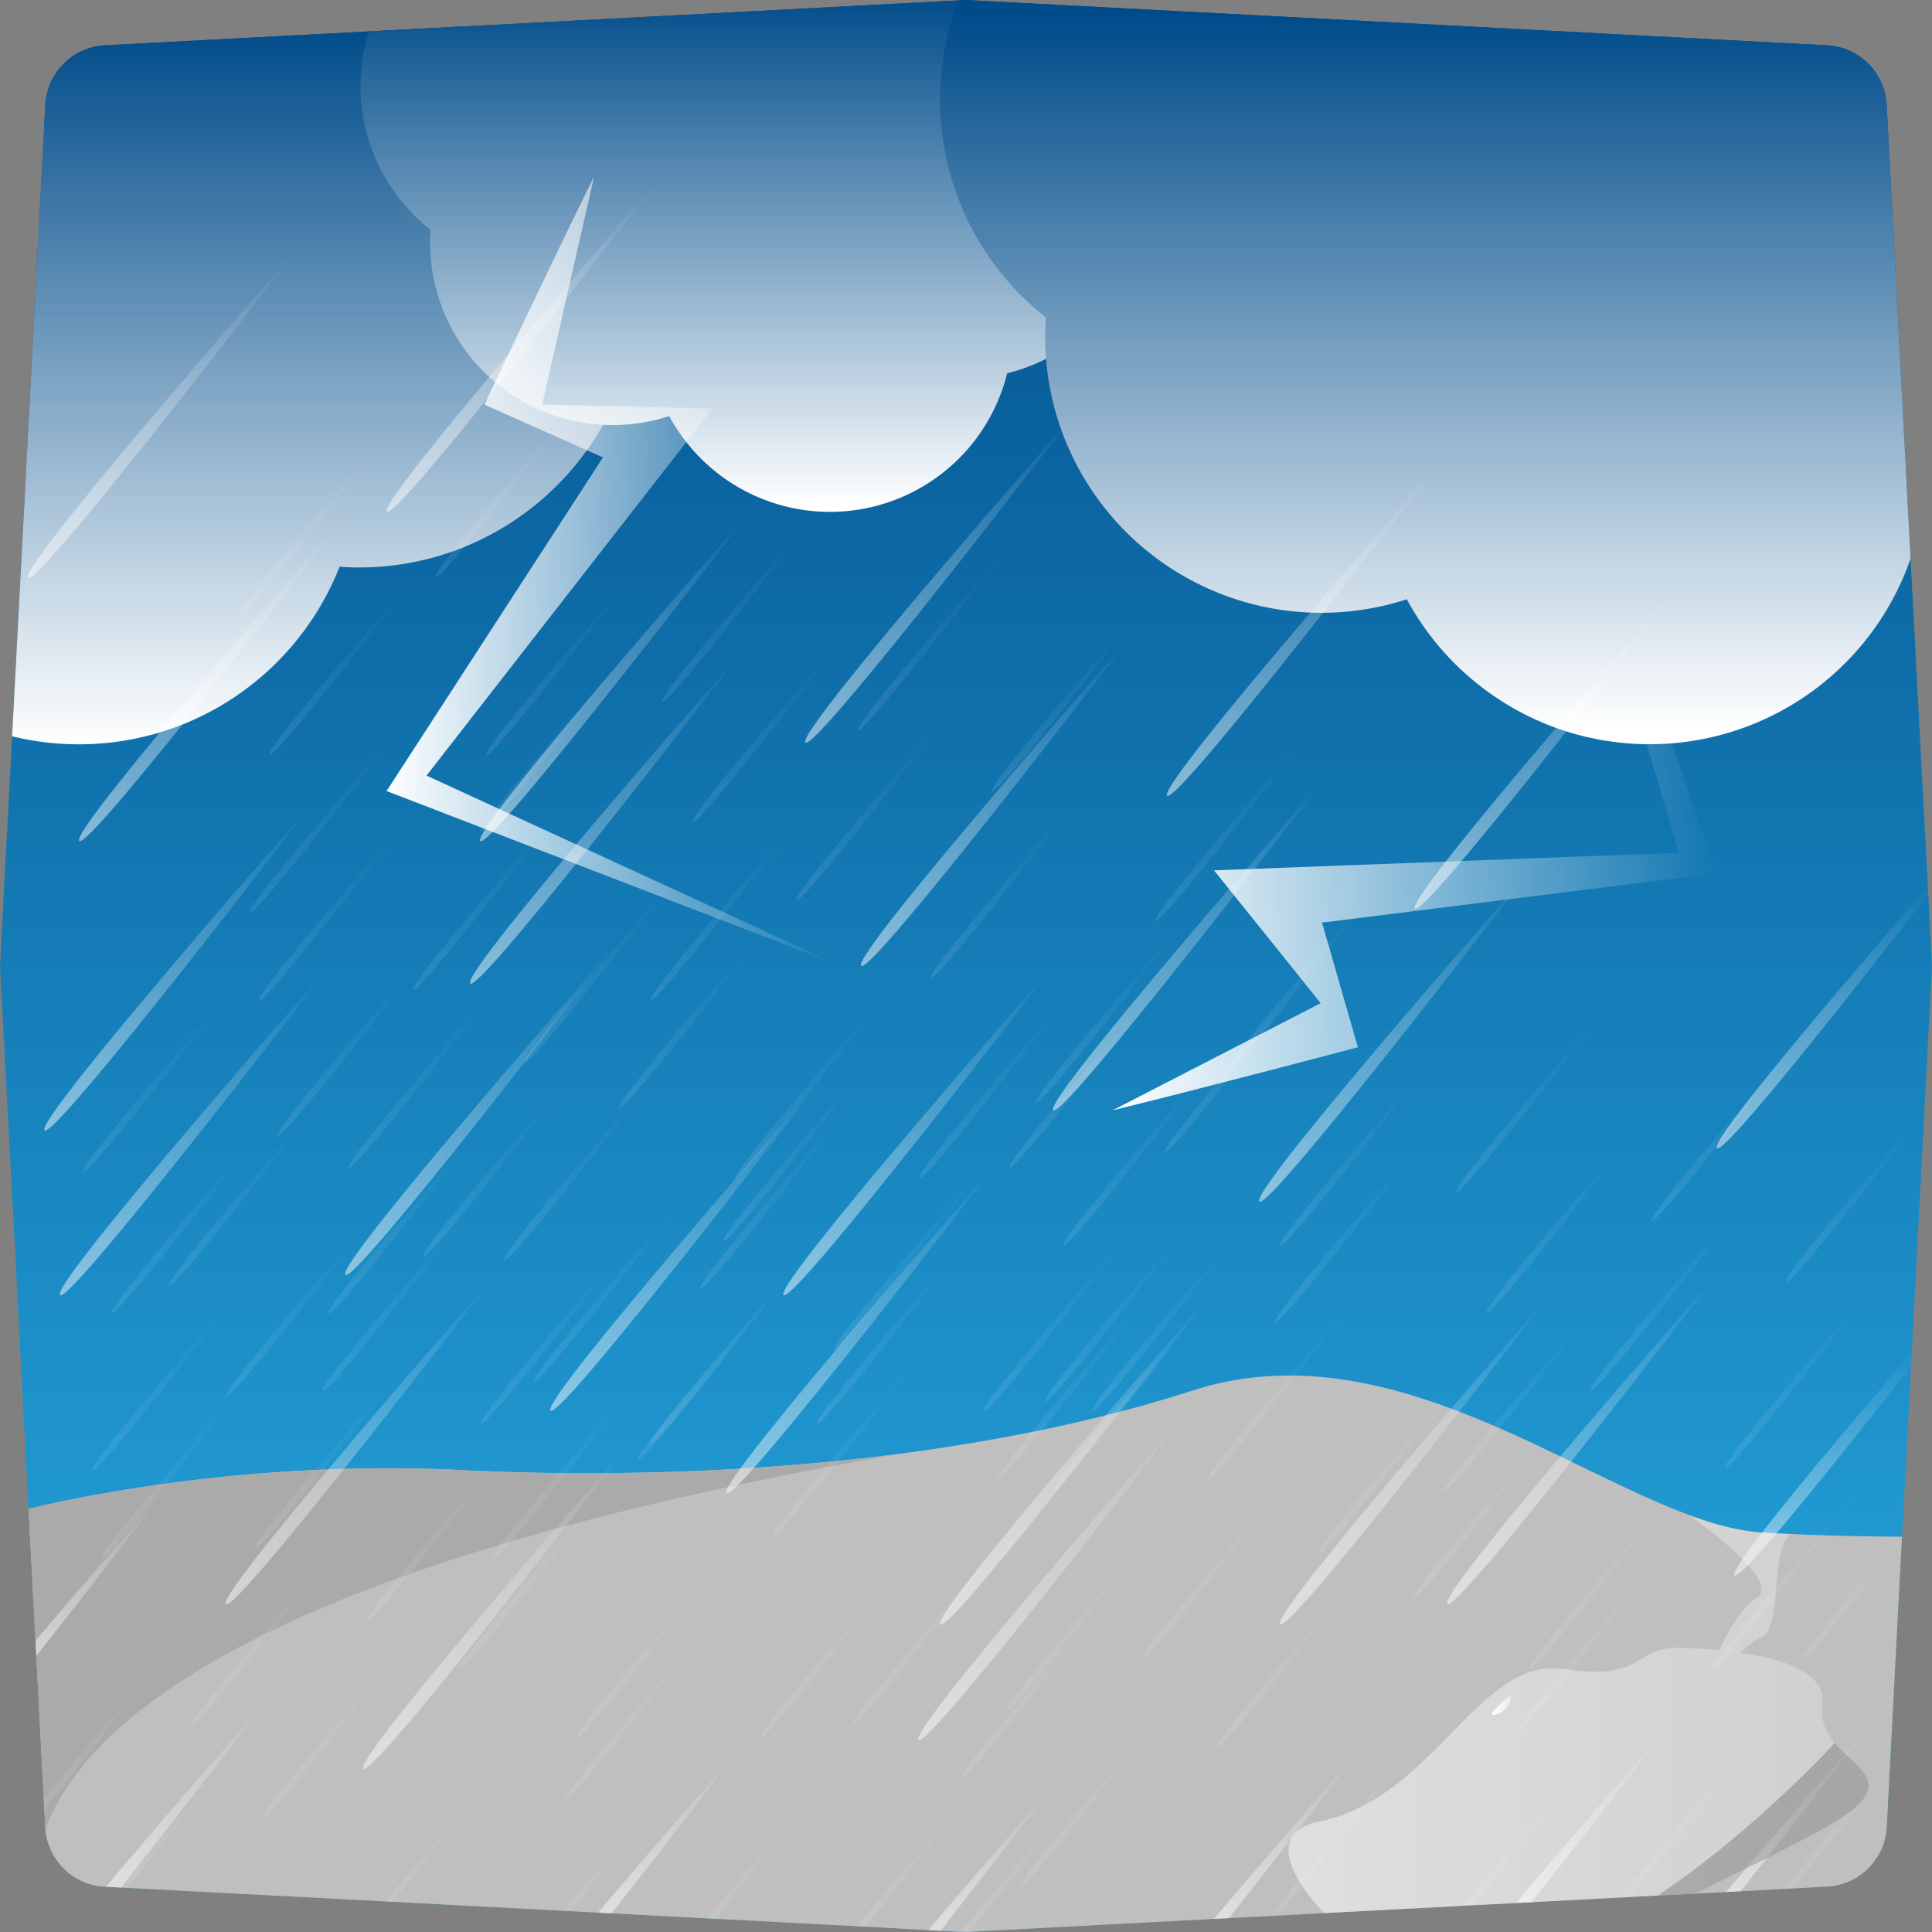 <svg xmlns="http://www.w3.org/2000/svg" xmlns:xlink="http://www.w3.org/1999/xlink" viewBox="0 0 1000 1000"><rect x="0" y="0" width="1000" height="1000" fill="#808080" stroke="none"/><defs><style>.cls-1{fill:none;}.cls-2{fill:url(#linear-gradient);}.cls-3{fill:url(#linear-gradient-2);}.cls-4{fill:url(#linear-gradient-3);}.cls-5{fill:url(#linear-gradient-4);}.cls-6{fill:url(#linear-gradient-5);}.cls-7{fill:#bfbfbf;}.cls-8{fill:#aaa;}.cls-9{fill:url(#linear-gradient-6);}.cls-10,.cls-138{opacity:0.2;}.cls-100,.cls-101,.cls-102,.cls-103,.cls-104,.cls-105,.cls-106,.cls-107,.cls-108,.cls-109,.cls-11,.cls-110,.cls-111,.cls-112,.cls-113,.cls-114,.cls-115,.cls-116,.cls-117,.cls-118,.cls-119,.cls-12,.cls-120,.cls-121,.cls-122,.cls-123,.cls-124,.cls-125,.cls-126,.cls-127,.cls-128,.cls-129,.cls-13,.cls-130,.cls-131,.cls-132,.cls-133,.cls-134,.cls-135,.cls-136,.cls-14,.cls-15,.cls-16,.cls-17,.cls-18,.cls-19,.cls-20,.cls-21,.cls-22,.cls-23,.cls-24,.cls-25,.cls-26,.cls-27,.cls-28,.cls-29,.cls-30,.cls-31,.cls-32,.cls-33,.cls-34,.cls-35,.cls-36,.cls-37,.cls-38,.cls-39,.cls-40,.cls-41,.cls-42,.cls-43,.cls-44,.cls-45,.cls-46,.cls-47,.cls-48,.cls-49,.cls-50,.cls-51,.cls-52,.cls-53,.cls-54,.cls-55,.cls-56,.cls-57,.cls-58,.cls-59,.cls-60,.cls-61,.cls-62,.cls-63,.cls-64,.cls-65,.cls-66,.cls-67,.cls-68,.cls-69,.cls-70,.cls-71,.cls-72,.cls-73,.cls-74,.cls-75,.cls-76,.cls-77,.cls-78,.cls-79,.cls-80,.cls-81,.cls-82,.cls-83,.cls-84,.cls-85,.cls-86,.cls-87,.cls-88,.cls-89,.cls-90,.cls-91,.cls-92,.cls-93,.cls-94,.cls-95,.cls-96,.cls-97,.cls-98,.cls-99{opacity:0.5;}.cls-11{fill:url(#linear-gradient-7);}.cls-12{fill:url(#linear-gradient-8);}.cls-13{fill:url(#linear-gradient-9);}.cls-14{fill:url(#linear-gradient-10);}.cls-15{fill:url(#linear-gradient-11);}.cls-16{fill:url(#linear-gradient-12);}.cls-17{fill:url(#linear-gradient-13);}.cls-18{fill:url(#linear-gradient-14);}.cls-19{fill:url(#linear-gradient-15);}.cls-20{fill:url(#linear-gradient-16);}.cls-21{fill:url(#linear-gradient-17);}.cls-22{fill:url(#linear-gradient-18);}.cls-23{fill:url(#linear-gradient-19);}.cls-24{fill:url(#linear-gradient-20);}.cls-25{fill:url(#linear-gradient-21);}.cls-26{fill:url(#linear-gradient-22);}.cls-27{fill:url(#linear-gradient-23);}.cls-28{fill:url(#linear-gradient-24);}.cls-29{fill:url(#linear-gradient-25);}.cls-30{fill:url(#linear-gradient-26);}.cls-31{fill:url(#linear-gradient-27);}.cls-32{fill:url(#linear-gradient-28);}.cls-33{fill:url(#linear-gradient-29);}.cls-34{fill:url(#linear-gradient-30);}.cls-35{fill:url(#linear-gradient-31);}.cls-36{fill:url(#linear-gradient-32);}.cls-37{fill:url(#linear-gradient-33);}.cls-38{fill:url(#linear-gradient-34);}.cls-39{fill:url(#linear-gradient-35);}.cls-40{fill:url(#linear-gradient-36);}.cls-41{fill:url(#linear-gradient-37);}.cls-42{fill:url(#linear-gradient-38);}.cls-43{fill:url(#linear-gradient-39);}.cls-44{fill:url(#linear-gradient-40);}.cls-45{fill:url(#linear-gradient-41);}.cls-46{fill:url(#linear-gradient-42);}.cls-47{fill:url(#linear-gradient-43);}.cls-48{fill:url(#linear-gradient-44);}.cls-49{fill:url(#linear-gradient-45);}.cls-50{fill:url(#linear-gradient-46);}.cls-51{fill:url(#linear-gradient-47);}.cls-52{fill:url(#linear-gradient-48);}.cls-53{fill:url(#linear-gradient-49);}.cls-54{fill:url(#linear-gradient-50);}.cls-55{fill:url(#linear-gradient-51);}.cls-56{fill:url(#linear-gradient-52);}.cls-57{fill:url(#linear-gradient-53);}.cls-58{fill:url(#linear-gradient-54);}.cls-59{fill:url(#linear-gradient-55);}.cls-60{fill:url(#linear-gradient-56);}.cls-61{fill:url(#linear-gradient-57);}.cls-62{fill:url(#linear-gradient-58);}.cls-63{fill:url(#linear-gradient-59);}.cls-64{fill:url(#linear-gradient-60);}.cls-65{fill:url(#linear-gradient-61);}.cls-66{fill:url(#linear-gradient-62);}.cls-67{fill:url(#linear-gradient-63);}.cls-68{fill:url(#linear-gradient-64);}.cls-69{fill:url(#linear-gradient-65);}.cls-70{fill:url(#linear-gradient-66);}.cls-71{fill:url(#linear-gradient-67);}.cls-72{fill:url(#linear-gradient-68);}.cls-73{fill:url(#linear-gradient-69);}.cls-74{fill:url(#linear-gradient-70);}.cls-75{fill:url(#linear-gradient-71);}.cls-76{fill:url(#linear-gradient-72);}.cls-77{fill:url(#linear-gradient-73);}.cls-78{fill:url(#linear-gradient-74);}.cls-79{fill:url(#linear-gradient-75);}.cls-80{fill:url(#linear-gradient-76);}.cls-81{fill:url(#linear-gradient-77);}.cls-82{fill:url(#linear-gradient-78);}.cls-83{fill:url(#linear-gradient-79);}.cls-84{fill:url(#linear-gradient-80);}.cls-85{fill:url(#linear-gradient-81);}.cls-86{fill:url(#linear-gradient-82);}.cls-87{fill:url(#linear-gradient-83);}.cls-88{fill:url(#linear-gradient-84);}.cls-89{fill:url(#linear-gradient-85);}.cls-90{fill:url(#linear-gradient-86);}.cls-91{fill:url(#linear-gradient-87);}.cls-92{fill:url(#linear-gradient-88);}.cls-93{fill:url(#linear-gradient-89);}.cls-94{fill:url(#linear-gradient-90);}.cls-95{fill:url(#linear-gradient-91);}.cls-96{fill:url(#linear-gradient-92);}.cls-97{fill:url(#linear-gradient-93);}.cls-98{fill:url(#linear-gradient-94);}.cls-99{fill:url(#linear-gradient-95);}.cls-100{fill:url(#linear-gradient-96);}.cls-101{fill:url(#linear-gradient-97);}.cls-102{fill:url(#linear-gradient-98);}.cls-103{fill:url(#linear-gradient-99);}.cls-104{fill:url(#linear-gradient-100);}.cls-105{fill:url(#linear-gradient-101);}.cls-106{fill:url(#linear-gradient-102);}.cls-107{fill:url(#linear-gradient-103);}.cls-108{fill:url(#linear-gradient-104);}.cls-109{fill:url(#linear-gradient-105);}.cls-110{fill:url(#linear-gradient-106);}.cls-111{fill:url(#linear-gradient-107);}.cls-112{fill:url(#linear-gradient-108);}.cls-113{fill:url(#linear-gradient-109);}.cls-114{fill:url(#linear-gradient-110);}.cls-115{fill:url(#linear-gradient-111);}.cls-116{fill:url(#linear-gradient-112);}.cls-117{fill:url(#linear-gradient-113);}.cls-118{fill:url(#linear-gradient-114);}.cls-119{fill:url(#linear-gradient-115);}.cls-120{fill:url(#linear-gradient-116);}.cls-121{fill:url(#linear-gradient-117);}.cls-122{fill:url(#linear-gradient-118);}.cls-123{fill:url(#linear-gradient-119);}.cls-124{fill:url(#linear-gradient-120);}.cls-125{fill:url(#linear-gradient-121);}.cls-126{fill:url(#linear-gradient-122);}.cls-127{fill:url(#linear-gradient-123);}.cls-128{fill:url(#linear-gradient-124);}.cls-129{fill:url(#linear-gradient-125);}.cls-130{fill:url(#linear-gradient-126);}.cls-131{fill:url(#linear-gradient-127);}.cls-132{fill:url(#linear-gradient-128);}.cls-133{fill:url(#linear-gradient-129);}.cls-134{fill:url(#linear-gradient-130);}.cls-135{fill:url(#linear-gradient-131);}.cls-136{fill:url(#linear-gradient-132);}.cls-137{fill:url(#linear-gradient-133);}</style><linearGradient id="linear-gradient" x1="500" y1="988.86" x2="500" y2="-9.52" gradientUnits="userSpaceOnUse"><stop offset="0" stop-color="#29abe2"/><stop offset="1" stop-color="#004c8a"/></linearGradient><linearGradient id="linear-gradient-2" x1="575.9" y1="394.33" x2="888.51" y2="394.33" gradientUnits="userSpaceOnUse"><stop offset="0" stop-color="#fff"/><stop offset="1" stop-color="#fff" stop-opacity="0"/></linearGradient><linearGradient id="linear-gradient-3" x1="168.55" y1="385.2" x2="168.55" y2="15.2" gradientUnits="userSpaceOnUse"><stop offset="0" stop-color="#fff"/><stop offset="1" stop-color="#004c8a"/></linearGradient><linearGradient id="linear-gradient-4" x1="389.83" y1="262.05" x2="389.83" y2="-2.49" xlink:href="#linear-gradient-3"/><linearGradient id="linear-gradient-5" x1="737.74" y1="377.03" x2="737.74" y2="9.74" xlink:href="#linear-gradient-3"/><linearGradient id="linear-gradient-6" x1="200.1" y1="295.64" x2="435.09" y2="295.64" xlink:href="#linear-gradient-2"/><linearGradient id="linear-gradient-7" x1="244.34" y1="591.72" x2="244.34" y2="476.65" gradientTransform="matrix(0.4, 0.18, -0.42, 0.91, 435.55, -27.05)" xlink:href="#linear-gradient-2"/><linearGradient id="linear-gradient-8" x1="437.83" y1="363.16" x2="437.83" y2="248.09" gradientTransform="matrix(0.4, 0.18, -0.42, 0.91, 435.55, -27.05)" xlink:href="#linear-gradient-2"/><linearGradient id="linear-gradient-9" x1="213.83" y1="391.91" x2="213.83" y2="276.84" gradientTransform="matrix(0.4, 0.18, -0.42, 0.91, 435.55, -27.05)" xlink:href="#linear-gradient-2"/><linearGradient id="linear-gradient-10" x1="305.8" y1="442.19" x2="305.8" y2="327.12" gradientTransform="matrix(0.4, 0.18, -0.42, 0.91, 435.55, -27.05)" xlink:href="#linear-gradient-2"/><linearGradient id="linear-gradient-11" x1="51.44" y1="455.06" x2="51.44" y2="339.99" gradientTransform="matrix(0.4, 0.18, -0.42, 0.91, 435.55, -27.05)" xlink:href="#linear-gradient-2"/><linearGradient id="linear-gradient-12" x1="-181.25" y1="502.01" x2="-181.25" y2="386.94" gradientTransform="matrix(0.4, 0.18, -0.42, 0.91, 435.55, -27.05)" xlink:href="#linear-gradient-2"/><linearGradient id="linear-gradient-13" x1="-124.06" y1="579.66" x2="-124.06" y2="464.59" gradientTransform="matrix(0.4, 0.18, -0.42, 0.91, 435.55, -27.05)" xlink:href="#linear-gradient-2"/><linearGradient id="linear-gradient-14" x1="89.03" y1="581.16" x2="89.03" y2="466.09" gradientTransform="matrix(0.4, 0.18, -0.42, 0.91, 435.55, -27.05)" xlink:href="#linear-gradient-2"/><linearGradient id="linear-gradient-15" x1="107.66" y1="678.9" x2="107.66" y2="563.83" gradientTransform="matrix(0.4, 0.18, -0.42, 0.91, 435.55, -27.05)" xlink:href="#linear-gradient-2"/><linearGradient id="linear-gradient-16" x1="348.69" y1="535.03" x2="348.69" y2="419.96" gradientTransform="matrix(0.4, 0.18, -0.42, 0.91, 435.55, -27.05)" xlink:href="#linear-gradient-2"/><linearGradient id="linear-gradient-17" x1="611.82" y1="362.84" x2="611.82" y2="247.77" gradientTransform="matrix(0.4, 0.18, -0.42, 0.91, 435.55, -27.05)" xlink:href="#linear-gradient-2"/><linearGradient id="linear-gradient-18" x1="638.24" y1="463.72" x2="638.24" y2="348.65" gradientTransform="matrix(0.4, 0.18, -0.42, 0.91, 435.55, -27.05)" xlink:href="#linear-gradient-2"/><linearGradient id="linear-gradient-19" x1="455.79" y1="456.42" x2="455.79" y2="341.35" gradientTransform="matrix(0.4, 0.18, -0.42, 0.91, 435.55, -27.05)" xlink:href="#linear-gradient-2"/><linearGradient id="linear-gradient-20" x1="724.72" y1="560.67" x2="724.72" y2="445.59" gradientTransform="matrix(0.4, 0.18, -0.42, 0.91, 435.55, -27.05)" xlink:href="#linear-gradient-2"/><linearGradient id="linear-gradient-21" x1="368.45" y1="592.15" x2="368.45" y2="477.08" gradientTransform="matrix(0.4, 0.18, -0.42, 0.91, 435.55, -27.05)" xlink:href="#linear-gradient-2"/><linearGradient id="linear-gradient-22" x1="83.67" y1="492.47" x2="83.67" y2="377.4" gradientTransform="matrix(0.4, 0.18, -0.42, 0.91, 435.55, -27.05)" xlink:href="#linear-gradient-2"/><linearGradient id="linear-gradient-23" x1="-90.67" y1="382.24" x2="-90.67" y2="267.16" gradientTransform="matrix(0.4, 0.18, -0.42, 0.91, 435.55, -27.05)" xlink:href="#linear-gradient-2"/><linearGradient id="linear-gradient-24" x1="-281.27" y1="441.05" x2="-281.27" y2="325.97" gradientTransform="matrix(0.4, 0.18, -0.42, 0.91, 435.55, -27.05)" xlink:href="#linear-gradient-2"/><linearGradient id="linear-gradient-25" x1="-71.12" y1="619.73" x2="-71.12" y2="504.66" gradientTransform="matrix(0.4, 0.18, -0.42, 0.91, 435.55, -27.05)" xlink:href="#linear-gradient-2"/><linearGradient id="linear-gradient-26" x1="-27.06" y1="773.44" x2="-27.06" y2="658.37" gradientTransform="matrix(0.4, 0.18, -0.42, 0.91, 435.55, -27.05)" xlink:href="#linear-gradient-2"/><linearGradient id="linear-gradient-27" x1="375.89" y1="770.77" x2="375.89" y2="655.7" gradientTransform="matrix(0.4, 0.18, -0.42, 0.91, 435.55, -27.05)" xlink:href="#linear-gradient-2"/><linearGradient id="linear-gradient-28" x1="89.29" y1="812.51" x2="89.29" y2="697.44" gradientTransform="matrix(0.4, 0.18, -0.42, 0.91, 435.55, -27.05)" xlink:href="#linear-gradient-2"/><linearGradient id="linear-gradient-29" x1="231.35" y1="704.69" x2="231.35" y2="589.62" gradientTransform="matrix(0.4, 0.18, -0.42, 0.91, 435.55, -27.05)" xlink:href="#linear-gradient-2"/><linearGradient id="linear-gradient-30" x1="545.76" y1="632.41" x2="545.76" y2="517.34" gradientTransform="matrix(0.4, 0.18, -0.42, 0.91, 435.55, -27.05)" xlink:href="#linear-gradient-2"/><linearGradient id="linear-gradient-31" x1="567.63" y1="743.53" x2="567.63" y2="628.46" gradientTransform="matrix(0.4, 0.18, -0.42, 0.91, 435.55, -27.05)" xlink:href="#linear-gradient-2"/><linearGradient id="linear-gradient-32" x1="908.85" y1="656.3" x2="908.85" y2="541.23" gradientTransform="matrix(0.4, 0.18, -0.42, 0.91, 435.55, -27.05)" xlink:href="#linear-gradient-2"/><linearGradient id="linear-gradient-33" x1="816.27" y1="535.94" x2="816.27" y2="420.86" gradientTransform="matrix(0.4, 0.18, -0.42, 0.91, 435.55, -27.05)" xlink:href="#linear-gradient-2"/><linearGradient id="linear-gradient-34" x1="1025.2" y1="632.83" x2="1025.2" y2="517.75" gradientTransform="matrix(0.4, 0.18, -0.42, 0.91, 435.55, -27.05)" xlink:href="#linear-gradient-2"/><linearGradient id="linear-gradient-35" x1="975.3" y1="495" x2="975.3" y2="379.93" gradientTransform="matrix(0.4, 0.18, -0.42, 0.91, 435.55, -27.05)" xlink:href="#linear-gradient-2"/><linearGradient id="linear-gradient-36" x1="851.01" y1="388.41" x2="851.01" y2="273.34" gradientTransform="matrix(0.4, 0.18, -0.42, 0.91, 435.55, -27.05)" xlink:href="#linear-gradient-2"/><linearGradient id="linear-gradient-37" x1="527.61" y1="600.43" x2="527.61" y2="485.36" gradientTransform="matrix(0.4, 0.18, -0.42, 0.91, 435.55, -27.05)" xlink:href="#linear-gradient-2"/><linearGradient id="linear-gradient-38" x1="736.29" y1="698.06" x2="736.29" y2="582.99" gradientTransform="matrix(0.4, 0.18, -0.42, 0.91, 435.55, -27.05)" xlink:href="#linear-gradient-2"/><linearGradient id="linear-gradient-39" x1="1338.2" y1="650.45" x2="1338.2" y2="535.37" gradientTransform="matrix(0.4, 0.18, -0.42, 0.91, 435.55, -27.05)" xlink:href="#linear-gradient-2"/><linearGradient id="linear-gradient-40" x1="1531.69" y1="421.89" x2="1531.69" y2="306.81" gradientTransform="matrix(0.4, 0.18, -0.42, 0.91, 435.55, -27.05)" xlink:href="#linear-gradient-2"/><linearGradient id="linear-gradient-41" x1="1307.69" y1="450.63" x2="1307.69" y2="335.56" gradientTransform="matrix(0.4, 0.18, -0.42, 0.91, 435.55, -27.05)" xlink:href="#linear-gradient-2"/><linearGradient id="linear-gradient-42" x1="1399.66" y1="500.91" x2="1399.66" y2="385.84" gradientTransform="matrix(0.4, 0.18, -0.42, 0.91, 435.55, -27.05)" xlink:href="#linear-gradient-2"/><linearGradient id="linear-gradient-43" x1="1145.3" y1="513.79" x2="1145.3" y2="398.71" gradientTransform="matrix(0.4, 0.18, -0.42, 0.91, 435.55, -27.05)" xlink:href="#linear-gradient-2"/><linearGradient id="linear-gradient-44" x1="912.61" y1="560.73" x2="912.61" y2="445.66" gradientTransform="matrix(0.4, 0.18, -0.42, 0.91, 435.55, -27.05)" xlink:href="#linear-gradient-2"/><linearGradient id="linear-gradient-45" x1="969.8" y1="638.39" x2="969.8" y2="523.31" gradientTransform="matrix(0.4, 0.18, -0.42, 0.91, 435.55, -27.05)" xlink:href="#linear-gradient-2"/><linearGradient id="linear-gradient-46" x1="1182.89" y1="639.88" x2="1182.89" y2="524.81" gradientTransform="matrix(0.4, 0.18, -0.42, 0.91, 435.55, -27.05)" xlink:href="#linear-gradient-2"/><linearGradient id="linear-gradient-47" x1="1201.52" y1="737.62" x2="1201.52" y2="622.55" gradientTransform="matrix(0.4, 0.18, -0.42, 0.91, 435.55, -27.05)" xlink:href="#linear-gradient-2"/><linearGradient id="linear-gradient-48" x1="1442.55" y1="593.76" x2="1442.55" y2="478.69" gradientTransform="matrix(0.4, 0.18, -0.42, 0.91, 435.55, -27.05)" xlink:href="#linear-gradient-2"/><linearGradient id="linear-gradient-49" x1="960.19" y1="662.53" x2="960.19" y2="574.88" xlink:href="#linear-gradient-2"/><linearGradient id="linear-gradient-50" x1="1732.1" y1="522.44" x2="1732.1" y2="407.37" gradientTransform="matrix(0.4, 0.18, -0.42, 0.91, 435.55, -27.05)" xlink:href="#linear-gradient-2"/><linearGradient id="linear-gradient-51" x1="1549.65" y1="515.14" x2="1549.65" y2="400.07" gradientTransform="matrix(0.4, 0.18, -0.42, 0.91, 435.55, -27.05)" xlink:href="#linear-gradient-2"/><linearGradient id="linear-gradient-52" x1="1818.58" y1="619.39" x2="1818.58" y2="504.32" gradientTransform="matrix(0.4, 0.18, -0.42, 0.91, 435.55, -27.05)" xlink:href="#linear-gradient-2"/><linearGradient id="linear-gradient-53" x1="1462.31" y1="650.88" x2="1462.31" y2="535.8" gradientTransform="matrix(0.4, 0.18, -0.42, 0.91, 435.55, -27.05)" xlink:href="#linear-gradient-2"/><linearGradient id="linear-gradient-54" x1="1177.53" y1="551.2" x2="1177.53" y2="436.13" gradientTransform="matrix(0.4, 0.18, -0.42, 0.91, 435.55, -27.05)" xlink:href="#linear-gradient-2"/><linearGradient id="linear-gradient-55" x1="1003.19" y1="440.96" x2="1003.19" y2="325.89" gradientTransform="matrix(0.4, 0.18, -0.42, 0.91, 435.55, -27.05)" xlink:href="#linear-gradient-2"/><linearGradient id="linear-gradient-56" x1="812.59" y1="499.77" x2="812.59" y2="384.7" gradientTransform="matrix(0.4, 0.18, -0.42, 0.91, 435.55, -27.05)" xlink:href="#linear-gradient-2"/><linearGradient id="linear-gradient-57" x1="1022.74" y1="678.45" x2="1022.74" y2="563.38" gradientTransform="matrix(0.4, 0.18, -0.42, 0.91, 435.55, -27.05)" xlink:href="#linear-gradient-2"/><linearGradient id="linear-gradient-58" x1="1066.8" y1="832.17" x2="1066.8" y2="717.09" gradientTransform="matrix(0.4, 0.18, -0.42, 0.91, 435.55, -27.05)" xlink:href="#linear-gradient-2"/><linearGradient id="linear-gradient-59" x1="1469.75" y1="829.49" x2="1469.75" y2="714.42" gradientTransform="matrix(0.4, 0.18, -0.42, 0.91, 435.55, -27.05)" xlink:href="#linear-gradient-2"/><linearGradient id="linear-gradient-60" x1="1183.15" y1="871.23" x2="1183.15" y2="756.16" gradientTransform="matrix(0.4, 0.18, -0.42, 0.91, 435.55, -27.05)" xlink:href="#linear-gradient-2"/><linearGradient id="linear-gradient-61" x1="1325.21" y1="763.42" x2="1325.21" y2="648.34" gradientTransform="matrix(0.4, 0.18, -0.42, 0.91, 435.55, -27.05)" xlink:href="#linear-gradient-2"/><linearGradient id="linear-gradient-62" x1="1639.62" y1="691.13" x2="1639.62" y2="576.06" gradientTransform="matrix(0.4, 0.18, -0.42, 0.91, 435.55, -27.05)" xlink:href="#linear-gradient-2"/><linearGradient id="linear-gradient-63" x1="790.29" y1="985.59" x2="790.29" y2="908.35" xlink:href="#linear-gradient-2"/><linearGradient id="linear-gradient-64" x1="951.05" y1="976.96" x2="951.05" y2="911.37" xlink:href="#linear-gradient-2"/><linearGradient id="linear-gradient-65" x1="958.96" y1="857.49" x2="958.96" y2="793.49" xlink:href="#linear-gradient-2"/><linearGradient id="linear-gradient-66" x1="1621.47" y1="659.16" x2="1621.47" y2="544.09" gradientTransform="matrix(0.4, 0.18, -0.42, 0.91, 435.55, -27.05)" xlink:href="#linear-gradient-2"/><linearGradient id="linear-gradient-67" x1="874.05" y1="981.24" x2="874.05" y2="898.03" xlink:href="#linear-gradient-2"/><linearGradient id="linear-gradient-68" x1="350.65" y1="888.55" x2="350.65" y2="773.48" gradientTransform="matrix(0.4, 0.18, -0.42, 0.91, 435.55, -27.05)" xlink:href="#linear-gradient-2"/><linearGradient id="linear-gradient-69" x1="544.14" y1="660" x2="544.14" y2="544.92" gradientTransform="matrix(0.4, 0.18, -0.42, 0.91, 435.55, -27.05)" xlink:href="#linear-gradient-2"/><linearGradient id="linear-gradient-70" x1="320.14" y1="688.74" x2="320.14" y2="573.67" gradientTransform="matrix(0.4, 0.18, -0.42, 0.91, 435.55, -27.05)" xlink:href="#linear-gradient-2"/><linearGradient id="linear-gradient-71" x1="412.11" y1="739.02" x2="412.11" y2="623.95" gradientTransform="matrix(0.4, 0.18, -0.42, 0.91, 435.55, -27.05)" xlink:href="#linear-gradient-2"/><linearGradient id="linear-gradient-72" x1="157.75" y1="751.9" x2="157.75" y2="636.82" gradientTransform="matrix(0.4, 0.18, -0.42, 0.91, 435.55, -27.05)" xlink:href="#linear-gradient-2"/><linearGradient id="linear-gradient-73" x1="-74.94" y1="798.84" x2="-74.94" y2="683.77" gradientTransform="matrix(0.4, 0.18, -0.42, 0.91, 435.55, -27.05)" xlink:href="#linear-gradient-2"/><linearGradient id="linear-gradient-74" x1="-17.75" y1="876.5" x2="-17.75" y2="761.42" gradientTransform="matrix(0.4, 0.18, -0.42, 0.91, 435.55, -27.05)" xlink:href="#linear-gradient-2"/><linearGradient id="linear-gradient-75" x1="195.34" y1="877.99" x2="195.34" y2="762.92" gradientTransform="matrix(0.4, 0.18, -0.42, 0.91, 435.55, -27.05)" xlink:href="#linear-gradient-2"/><linearGradient id="linear-gradient-76" x1="213.97" y1="975.73" x2="213.97" y2="860.66" gradientTransform="matrix(0.4, 0.18, -0.42, 0.91, 435.55, -27.05)" xlink:href="#linear-gradient-2"/><linearGradient id="linear-gradient-77" x1="455" y1="831.87" x2="455" y2="716.79" gradientTransform="matrix(0.4, 0.18, -0.42, 0.91, 435.55, -27.05)" xlink:href="#linear-gradient-2"/><linearGradient id="linear-gradient-78" x1="718.13" y1="659.68" x2="718.13" y2="544.6" gradientTransform="matrix(0.4, 0.18, -0.42, 0.91, 435.55, -27.05)" xlink:href="#linear-gradient-2"/><linearGradient id="linear-gradient-79" x1="744.55" y1="760.55" x2="744.55" y2="645.48" gradientTransform="matrix(0.4, 0.18, -0.42, 0.91, 435.55, -27.05)" xlink:href="#linear-gradient-2"/><linearGradient id="linear-gradient-80" x1="562.1" y1="753.25" x2="562.1" y2="638.18" gradientTransform="matrix(0.4, 0.18, -0.42, 0.91, 435.55, -27.05)" xlink:href="#linear-gradient-2"/><linearGradient id="linear-gradient-81" x1="831.03" y1="857.5" x2="831.03" y2="742.43" gradientTransform="matrix(0.4, 0.18, -0.42, 0.91, 435.55, -27.05)" xlink:href="#linear-gradient-2"/><linearGradient id="linear-gradient-82" x1="474.76" y1="888.99" x2="474.76" y2="773.91" gradientTransform="matrix(0.4, 0.18, -0.42, 0.91, 435.55, -27.05)" xlink:href="#linear-gradient-2"/><linearGradient id="linear-gradient-83" x1="189.98" y1="789.31" x2="189.98" y2="674.23" gradientTransform="matrix(0.4, 0.18, -0.42, 0.91, 435.55, -27.05)" xlink:href="#linear-gradient-2"/><linearGradient id="linear-gradient-84" x1="15.64" y1="679.07" x2="15.64" y2="564" gradientTransform="matrix(0.4, 0.18, -0.42, 0.91, 435.55, -27.05)" xlink:href="#linear-gradient-2"/><linearGradient id="linear-gradient-85" x1="-174.96" y1="737.88" x2="-174.96" y2="622.81" gradientTransform="matrix(0.4, 0.18, -0.42, 0.91, 435.55, -27.05)" xlink:href="#linear-gradient-2"/><linearGradient id="linear-gradient-86" x1="35.19" y1="916.56" x2="35.19" y2="801.49" gradientTransform="matrix(0.4, 0.18, -0.42, 0.91, 435.55, -27.05)" xlink:href="#linear-gradient-2"/><linearGradient id="linear-gradient-87" x1="51.83" y1="935.39" x2="51.83" y2="861.89" xlink:href="#linear-gradient-2"/><linearGradient id="linear-gradient-88" x1="220.93" y1="983.82" x2="220.93" y2="933.52" xlink:href="#linear-gradient-2"/><linearGradient id="linear-gradient-89" x1="86.29" y1="976.51" x2="86.29" y2="918.85" xlink:href="#linear-gradient-2"/><linearGradient id="linear-gradient-90" x1="337.66" y1="1001.52" x2="337.66" y2="886.45" gradientTransform="matrix(0.4, 0.18, -0.42, 0.91, 435.55, -27.05)" xlink:href="#linear-gradient-2"/><linearGradient id="linear-gradient-91" x1="652.07" y1="929.24" x2="652.07" y2="814.17" gradientTransform="matrix(0.4, 0.18, -0.42, 0.91, 435.55, -27.05)" xlink:href="#linear-gradient-2"/><linearGradient id="linear-gradient-92" x1="311.01" y1="988.73" x2="311.01" y2="943.97" xlink:href="#linear-gradient-2"/><linearGradient id="linear-gradient-93" x1="473.06" y1="996.49" x2="473.06" y2="927.02" xlink:href="#linear-gradient-2"/><linearGradient id="linear-gradient-94" x1="922.58" y1="832.77" x2="922.58" y2="717.7" gradientTransform="matrix(0.4, 0.18, -0.42, 0.91, 435.55, -27.05)" xlink:href="#linear-gradient-2"/><linearGradient id="linear-gradient-95" x1="528.06" y1="999.15" x2="528.06" y2="927" xlink:href="#linear-gradient-2"/><linearGradient id="linear-gradient-96" x1="1081.61" y1="791.83" x2="1081.61" y2="676.76" gradientTransform="matrix(0.4, 0.18, -0.42, 0.91, 435.55, -27.05)" xlink:href="#linear-gradient-2"/><linearGradient id="linear-gradient-97" x1="957.32" y1="685.25" x2="957.32" y2="570.17" gradientTransform="matrix(0.4, 0.18, -0.42, 0.91, 435.55, -27.05)" xlink:href="#linear-gradient-2"/><linearGradient id="linear-gradient-98" x1="633.92" y1="897.27" x2="633.92" y2="782.2" gradientTransform="matrix(0.4, 0.18, -0.42, 0.91, 435.55, -27.05)" xlink:href="#linear-gradient-2"/><linearGradient id="linear-gradient-99" x1="391.17" y1="992.51" x2="391.17" y2="933.43" xlink:href="#linear-gradient-2"/><linearGradient id="linear-gradient-100" x1="472.76" y1="748.5" x2="472.76" y2="535.77" gradientTransform="matrix(0.4, 0.18, -0.42, 0.91, 435.55, -27.05)" xlink:href="#linear-gradient-2"/><linearGradient id="linear-gradient-101" x1="830.46" y1="325.96" x2="830.46" y2="113.23" gradientTransform="matrix(0.4, 0.18, -0.42, 0.91, 435.55, -27.05)" xlink:href="#linear-gradient-2"/><linearGradient id="linear-gradient-102" x1="416.35" y1="379.11" x2="416.35" y2="166.38" gradientTransform="matrix(0.4, 0.18, -0.42, 0.91, 435.55, -27.05)" xlink:href="#linear-gradient-2"/><linearGradient id="linear-gradient-103" x1="586.38" y1="472.06" x2="586.38" y2="259.33" gradientTransform="matrix(0.4, 0.18, -0.42, 0.91, 435.55, -27.05)" xlink:href="#linear-gradient-2"/><linearGradient id="linear-gradient-104" x1="116.15" y1="495.86" x2="116.15" y2="283.13" gradientTransform="matrix(0.4, 0.18, -0.42, 0.91, 435.55, -27.05)" xlink:href="#linear-gradient-2"/><linearGradient id="linear-gradient-105" x1="-314.03" y1="582.65" x2="-314.03" y2="369.91" gradientTransform="matrix(0.4, 0.18, -0.42, 0.91, 435.55, -27.05)" xlink:href="#linear-gradient-2"/><linearGradient id="linear-gradient-106" x1="-208.3" y1="726.21" x2="-208.3" y2="513.47" gradientTransform="matrix(0.4, 0.18, -0.42, 0.91, 435.55, -27.05)" xlink:href="#linear-gradient-2"/><linearGradient id="linear-gradient-107" x1="185.63" y1="728.97" x2="185.63" y2="516.24" gradientTransform="matrix(0.4, 0.18, -0.42, 0.91, 435.55, -27.05)" xlink:href="#linear-gradient-2"/><linearGradient id="linear-gradient-108" x1="220.07" y1="909.66" x2="220.07" y2="696.93" gradientTransform="matrix(0.4, 0.18, -0.42, 0.91, 435.55, -27.05)" xlink:href="#linear-gradient-2"/><linearGradient id="linear-gradient-109" x1="665.67" y1="643.7" x2="665.67" y2="430.97" gradientTransform="matrix(0.4, 0.18, -0.42, 0.91, 435.55, -27.05)" xlink:href="#linear-gradient-2"/><linearGradient id="linear-gradient-110" x1="1152.11" y1="325.37" x2="1152.11" y2="112.64" gradientTransform="matrix(0.4, 0.18, -0.42, 0.91, 435.55, -27.05)" xlink:href="#linear-gradient-2"/><linearGradient id="linear-gradient-111" x1="1129.84" y1="496.75" x2="1129.84" y2="284.02" gradientTransform="matrix(0.4, 0.18, -0.42, 0.91, 435.55, -27.05)" xlink:href="#linear-gradient-2"/><linearGradient id="linear-gradient-112" x1="863.66" y1="498.37" x2="863.66" y2="285.64" gradientTransform="matrix(0.4, 0.18, -0.42, 0.91, 435.55, -27.05)" xlink:href="#linear-gradient-2"/><linearGradient id="linear-gradient-113" x1="1360.83" y1="691.09" x2="1360.83" y2="478.36" gradientTransform="matrix(0.4, 0.18, -0.42, 0.91, 435.55, -27.05)" xlink:href="#linear-gradient-2"/><linearGradient id="linear-gradient-114" x1="702.19" y1="749.3" x2="702.19" y2="536.56" gradientTransform="matrix(0.4, 0.18, -0.42, 0.91, 435.55, -27.05)" xlink:href="#linear-gradient-2"/><linearGradient id="linear-gradient-115" x1="175.73" y1="565.02" x2="175.73" y2="352.29" gradientTransform="matrix(0.4, 0.18, -0.42, 0.91, 435.55, -27.05)" xlink:href="#linear-gradient-2"/><linearGradient id="linear-gradient-116" x1="-146.58" y1="361.23" x2="-146.58" y2="148.49" gradientTransform="matrix(0.4, 0.18, -0.42, 0.91, 435.55, -27.05)" xlink:href="#linear-gradient-2"/><linearGradient id="linear-gradient-117" x1="-498.93" y1="469.95" x2="-498.93" y2="257.21" gradientTransform="matrix(0.4, 0.18, -0.42, 0.91, 435.55, -27.05)" xlink:href="#linear-gradient-2"/><linearGradient id="linear-gradient-118" x1="-110.43" y1="800.28" x2="-110.43" y2="587.55" gradientTransform="matrix(0.4, 0.18, -0.42, 0.91, 435.55, -27.05)" xlink:href="#linear-gradient-2"/><linearGradient id="linear-gradient-119" x1="51.22" y1="856.19" x2="51.22" y2="772.38" xlink:href="#linear-gradient-2"/><linearGradient id="linear-gradient-120" x1="346.16" y1="989.4" x2="346.16" y2="904.4" xlink:href="#linear-gradient-2"/><linearGradient id="linear-gradient-121" x1="97.18" y1="975.87" x2="97.18" y2="877.28" xlink:href="#linear-gradient-2"/><linearGradient id="linear-gradient-122" x1="448.74" y1="957.35" x2="448.74" y2="744.61" gradientTransform="matrix(0.4, 0.18, -0.42, 0.91, 435.55, -27.05)" xlink:href="#linear-gradient-2"/><linearGradient id="linear-gradient-123" x1="1029.99" y1="823.71" x2="1029.99" y2="610.98" gradientTransform="matrix(0.4, 0.18, -0.42, 0.91, 435.55, -27.05)" xlink:href="#linear-gradient-2"/><linearGradient id="linear-gradient-124" x1="512.73" y1="998.48" x2="512.73" y2="923.63" xlink:href="#linear-gradient-2"/><linearGradient id="linear-gradient-125" x1="824.16" y1="983.99" x2="824.16" y2="892.58" xlink:href="#linear-gradient-2"/><linearGradient id="linear-gradient-126" x1="1530.08" y1="645.37" x2="1530.08" y2="432.64" gradientTransform="matrix(0.4, 0.18, -0.42, 0.91, 435.55, -27.05)" xlink:href="#linear-gradient-2"/><linearGradient id="linear-gradient-127" x1="930.32" y1="978.35" x2="930.32" y2="892.73" xlink:href="#linear-gradient-2"/><linearGradient id="linear-gradient-128" x1="943.54" y1="814.23" x2="943.54" y2="698.97" xlink:href="#linear-gradient-2"/><linearGradient id="linear-gradient-129" x1="943.28" y1="592.9" x2="943.28" y2="457.42" xlink:href="#linear-gradient-2"/><linearGradient id="linear-gradient-130" x1="996.43" y1="764.61" x2="996.43" y2="551.87" gradientTransform="matrix(0.4, 0.18, -0.42, 0.91, 435.55, -27.05)" xlink:href="#linear-gradient-2"/><linearGradient id="linear-gradient-131" x1="666.27" y1="992.27" x2="666.27" y2="904.33" xlink:href="#linear-gradient-2"/><linearGradient id="linear-gradient-132" x1="666.97" y1="887.21" x2="967.15" y2="887.21" gradientUnits="userSpaceOnUse"><stop offset="0" stop-color="#fff"/><stop offset="1" stop-color="#fff" stop-opacity="0.5"/></linearGradient><linearGradient id="linear-gradient-133" x1="772.29" y1="882.65" x2="781.71" y2="882.65" xlink:href="#linear-gradient-132"/></defs><g id="Layer_2" data-name="Layer 2"><g id="OutPut"><rect id="BG" class="cls-1" width="1000" height="1000"/></g><g id="Bachground"><g id="_1" data-name="1"><path class="cls-2" d="M999.91,501.71l-3.9,74,0,.67-6.51,123.68-.38,7.13-4.57,86.9-.07,1.4v.06l-.11,2.22-6,114.22-.14,2.71-1.63,31c0,.53-.07,1.06-.12,1.58s-.1.88-.17,1.31a3.85,3.85,0,0,1-.07.49c0,.35-.11.7-.18,1s-.17.88-.28,1.32c-.06.25-.12.5-.19.75a8.48,8.48,0,0,1-.22.83c-.14.49-.3,1-.46,1.47-.25.74-.53,1.46-.83,2.17s-.62,1.41-1,2.09c-.18.38-.38.75-.59,1.11s-.4.69-.61,1-.34.56-.52.83c-.35.56-.73,1.11-1.13,1.64l-.51.67-.21.27q-.36.47-.75.9c-.22.26-.45.52-.68.77s-.67.72-1,1.06-.7.68-1.06,1-.73.65-1.1,1c-.75.62-1.52,1.22-2.33,1.77q-.6.42-1.23.81c-.41.26-.83.51-1.26.76s-.86.47-1.3.69-.88.44-1.33.65-1,.44-1.53.64l-1.24.46c-.45.15-.91.3-1.37.43a31,31,0,0,1-3,.75c-.49.09-1,.18-1.48.25s-1,.14-1.53.19-1,.09-1.55.12l-18.12,1-3.8.2L901,978.9l-7.63.4-15.68.82-19.49,1-15.09.79h0l-4.07.22-46.33,2.44-7.94.41-22.58,1.19-4.63.25h0l-72.15,3.8h0l-49.27,2.59-7.77.41L501.93,999.9h-.22c-.73,0-1.45.05-2.18,0h-.59l-.65,0-1,0-10.52-.55-6.37-.34L448,997.26l-4.46-.23h0l-73.28-3.86-4.32-.23-49.34-2.6-7-.36h0l-14.13-.75h0l-3.69-.19h0l-55.07-2.9-1.41-.07-2.58-.14-29.35-1.55h0l-4-.21-133.45-7L62.5,977l-.92-.05-6.72-.35-.57,0c-.52,0-1-.07-1.55-.12s-1-.11-1.53-.19-1-.16-1.51-.26-.88-.18-1.32-.29l-.79-.2-.8-.22-.18-.06c-.4-.11-.8-.24-1.19-.37l-.41-.15-1-.36c-.43-.17-.85-.35-1.26-.53-.23-.1-.47-.21-.7-.33l-.77-.37a2.49,2.49,0,0,1-.28-.15c-.3-.15-.59-.3-.87-.47s-.35-.19-.52-.29c-.33-.18-.65-.38-1-.58s-.83-.53-1.23-.81-.7-.5-1.05-.76l-.28-.21c-.34-.26-.67-.53-1-.8s-.74-.64-1.1-1-.71-.66-1.06-1-.68-.7-1-1.06-.52-.57-.76-.87a5.07,5.07,0,0,1-.37-.44c-.18-.2-.34-.41-.5-.62a4.4,4.4,0,0,1-.38-.5c-.19-.24-.37-.49-.54-.74a3.13,3.13,0,0,1-.29-.42c-.2-.28-.39-.56-.56-.84a3,3,0,0,1-.21-.33c-.16-.25-.31-.5-.46-.76s-.23-.38-.34-.58-.36-.65-.52-1a.76.76,0,0,1-.09-.18q-.16-.3-.3-.6c-.16-.32-.31-.65-.45-1s-.36-.83-.53-1.26c0-.12-.1-.25-.14-.38-.13-.34-.26-.69-.38-1a.07.07,0,0,1,0-.05q-.23-.66-.42-1.35c-.14-.46-.26-.93-.38-1.41a31.17,31.17,0,0,1-.78-4.86h0c0-.35-.06-.7-.08-1.06l-.5-9.5-.28-5.32L18.8,857.12l-.42-8-.54-10.33-.15-2.88-1-19.19L16.27,809l-.11-2-1.37-26-.26-4.91L13.4,754.64l-.75-14.2-.8-15.27L9,670.07.09,501.71a32.51,32.51,0,0,1,0-3.42L6.26,381,23.46,54.29A32.58,32.58,0,0,1,54.29,23.46l136.59-7.19,48-2.53h0L496.2.2l2.09-.11a32.51,32.51,0,0,1,3.42,0l2.35.12h0L945.71,23.46a32.58,32.58,0,0,1,30.83,30.83L988.9,289.18l8.93,169.54.22,4.21,1.86,35.36A32.51,32.51,0,0,1,999.91,501.71Z"/><path class="cls-3" d="M802.2,215.93l4.29-2,82,238.11L684.28,477.54l18.58,64.53s-81.2,21.46-127,32.64l107.74-55.48-55.23-68.74,240.67-9.1Z"/><path class="cls-4" d="M330.85,148.73a144.43,144.43,0,0,1-13.67,61.54q-2.31,4.9-5,9.6a142.53,142.53,0,0,1-8.42,13.2,145.33,145.33,0,0,1-63.34,50h0q-3.13,1.29-6.36,2.42a144.78,144.78,0,0,1-48.23,8.22c-3.39,0-6.74-.11-10.06-.36A145.43,145.43,0,0,1,94.47,375q-5.76,2.3-11.77,4.1a145.78,145.78,0,0,1-76.44,2L23.46,54.29A32.58,32.58,0,0,1,54.29,23.46l136.59-7.19,48-2.53h0a145.36,145.36,0,0,1,86.86,96.75c.14.55.29,1.08.43,1.63h0A145.28,145.28,0,0,1,330.85,148.73Z"/><path class="cls-5" d="M593.07,101.5a94.44,94.44,0,0,1-51.62,84.21,93.25,93.25,0,0,1-20.14,7.51,94.54,94.54,0,0,1-174.92,22.13A94.32,94.32,0,0,1,317.08,220q-2.44,0-4.86-.12a94.6,94.6,0,0,1-19.25-3c-.3-.07-.59-.15-.89-.25h0A93.7,93.7,0,0,1,258,199.21c-.57-.45-1.14-.92-1.7-1.39-1-.88-2.07-1.77-3.07-2.69a94.26,94.26,0,0,1-30.61-69.64c0-2.22.08-4.41.24-6.59a94.62,94.62,0,0,1-32-102.63l48-2.53h0L496.2.2l2.09-.11a32.51,32.51,0,0,1,3.42,0l2.35.12h0q1.88,3.53,3.45,7.22A94.5,94.5,0,0,1,593.07,101.5Z"/><path class="cls-6" d="M988.9,289.18a142.92,142.92,0,0,1-123.58,95.57q-5.64.45-11.4.45h-1.51a142.46,142.46,0,0,1-41.64-6.63c-1.8-.56-3.58-1.17-5.35-1.8a143.29,143.29,0,0,1-77.26-66.6,142.2,142.2,0,0,1-43.36,7h-.95c-1.89,0-3.78,0-5.65-.11a142.92,142.92,0,0,1-128.72-94.13l-.28-.79a142,142,0,0,1-7.75-36.43q-.45-5.64-.45-11.4c0-3.36.12-6.67.36-10A143,143,0,0,1,496.2.2l2.09-.11a32.51,32.51,0,0,1,3.42,0l2.35.12h0L945.71,23.46a32.58,32.58,0,0,1,30.83,30.83Z"/><path class="cls-7" d="M984.45,795.5v.06l-.11,2.22-6,114.22-.14,2.71-1.63,31c0,.53-.07,1.06-.12,1.58s-.1.88-.17,1.31a3.85,3.85,0,0,1-.07.49c0,.35-.11.7-.18,1s-.17.88-.28,1.32c-.06.25-.12.5-.19.75a8.48,8.48,0,0,1-.22.83c-.14.49-.3,1-.46,1.47-.25.74-.53,1.46-.83,2.17s-.62,1.41-1,2.09c-.18.38-.38.75-.59,1.11s-.4.69-.61,1-.34.56-.52.83c-.35.56-.73,1.11-1.13,1.64l-.51.67-.21.27q-.36.47-.75.9c-.22.26-.45.52-.68.77s-.67.72-1,1.06-.7.68-1.06,1-.73.65-1.1,1c-.75.62-1.52,1.22-2.33,1.77q-.6.42-1.23.81c-.41.26-.83.51-1.26.76s-.86.47-1.3.69-.88.44-1.33.65-1,.44-1.53.64l-1.24.46c-.45.15-.91.3-1.37.43a31,31,0,0,1-3,.75c-.49.09-1,.18-1.48.25s-1,.14-1.53.19-1,.09-1.55.12l-18.12,1-3.8.2L901,978.9l-7.63.4-15.68.82-19.49,1-15.09.79h0l-4.07.22-46.33,2.44-7.94.41-22.58,1.19-4.63.25h0l-72.15,3.8h0l-49.27,2.59-7.77.41L501.93,999.9h-.22c-.73,0-1.45.05-2.18,0h-.59l-.65,0-1,0-10.52-.55-6.37-.34L448,997.26l-4.46-.23h0l-73.28-3.86-4.32-.23-49.34-2.6-7-.36h0l-14.13-.75h0l-3.69-.19h0l-55.07-2.9-1.41-.07-2.58-.14-29.35-1.55h0l-4-.21-133.45-7L62.5,977l-.92-.05-6.72-.35-.57,0c-.52,0-1-.07-1.55-.12s-1-.11-1.53-.19-1-.16-1.51-.26-.88-.18-1.32-.29l-.79-.2-.8-.22-.18-.06c-.4-.11-.8-.24-1.19-.37l-.41-.15-1-.36c-.43-.17-.85-.35-1.26-.53-.23-.1-.47-.21-.7-.33l-.77-.37a2.49,2.49,0,0,1-.28-.15c-.3-.15-.59-.3-.87-.47s-.35-.19-.52-.29c-.33-.18-.65-.38-1-.58s-.83-.53-1.23-.81-.7-.5-1.05-.76l-.28-.21c-.34-.26-.67-.53-1-.8s-.74-.64-1.1-1-.71-.66-1.06-1-.68-.7-1-1.06-.52-.57-.76-.87a5.07,5.07,0,0,1-.37-.44c-.18-.2-.34-.41-.5-.62a4.4,4.4,0,0,1-.38-.5c-.19-.24-.37-.49-.54-.74a3.13,3.13,0,0,1-.29-.42c-.2-.28-.39-.56-.56-.84a3,3,0,0,1-.21-.33c-.16-.25-.31-.5-.46-.76s-.23-.38-.34-.58-.36-.65-.52-1a.76.76,0,0,1-.09-.18q-.16-.3-.3-.6c-.16-.32-.31-.65-.45-1s-.36-.83-.53-1.26c0-.12-.1-.25-.14-.38-.13-.34-.26-.69-.38-1a.07.07,0,0,1,0-.05q-.23-.66-.42-1.35c-.14-.46-.26-.93-.38-1.41a31.17,31.17,0,0,1-.78-4.86h0c0-.35-.06-.7-.08-1.06l-.5-9.5-.28-5.32L18.8,857.12l-.42-8-.54-10.33-.15-2.88-1-19.19L16.27,809l-.11-2-.57-10.61L15.47,794l-.68-13c3.56-.9,28.49-7,66.77-12.47l4.84-.67c22-3,48-5.67,76.71-7l4.39-.2,2.35-.09q4.1-.17,8.26-.27c19.32-.55,39.69-.44,60.7.61q6.85.35,13.77.61l1.43.06q17.42.67,35.23.88c1.33,0,2.66,0,4,0q9.5.09,19.08,0h1.84c22.77-.15,45.83-.89,68.92-2.27q3.56-.19,7.11-.44,19.62-1.27,39.2-3.18l4.67-.46q16.54-1.68,32.94-3.83c22.67-3,45.06-6.65,66.93-11.06l5.58-1.14q16.61-3.46,32.76-7.51l3.23-.82h0c1.32-.34,2.63-.67,3.94-1l1.43-.37q18.63-4.92,36.47-10.65a161.42,161.42,0,0,1,50-7.73c1.13,0,2.27,0,3.4,0,25.32.5,50.12,6.38,74,14.78l1.2.43c1.71.6,3.41,1.21,5.1,1.85,1.42.52,2.83,1.05,4.24,1.6q8.91,3.4,17.64,7.19c1.12.47,2.23.95,3.34,1.44,6.52,2.85,13,5.8,19.31,8.78l1,.47q5.55,2.61,11,5.24l5.59,2.69h0c16.64,8.06,32.54,15.91,47.56,22.28l.57.24c4.31,1.83,8.56,3.53,12.72,5.07l0,0c13.48,5,26.15,8.38,37.87,9.11,2.48.15,5,.3,7.47.43h0q3.89.22,7.78.4l7.13.31,2.48.1,5.28.19,2.21.08c13.3.41,26.49.63,39,.7h1.12Z"/><path class="cls-8" d="M467,752.35q-17.89,3.07-34.86,6.25l-5.21,1h0q-23.28,4.39-44.86,9l-5.15,1.09q-40.93,8.76-75.93,18l-2.28.6-5.63,1.51q-2.87.76-5.68,1.55-11.85,3.24-23,6.53l-5.07,1.51q-25.26,7.56-47.17,15.31L205.56,817h0a684.78,684.78,0,0,0-64.25,26.7q-3.24,1.56-6.36,3.12h0c-70.83,35.3-100.59,70.8-111.39,99.95,0-.35-.06-.7-.08-1.06l-.5-9.5-.28-5.32L18.8,857.12l-.42-8-.54-10.33-.15-2.88-1-19.19L16.27,809l-.11-2-.57-10.61L15.47,794l-.68-13c3.56-.9,28.49-7,66.77-12.47l4.84-.67c22-3,48-5.67,76.71-7l4.39-.2,2.35-.09q4.1-.17,8.26-.27c19.32-.55,39.69-.44,60.7.61q6.85.35,13.77.61l1.43.06q17.42.67,35.23.88c1.33,0,2.66,0,4,0q9.5.09,19.08,0h1.84c22.77-.15,45.83-.89,68.92-2.27q3.56-.19,7.11-.44,19.62-1.27,39.2-3.18l4.67-.46Q450.6,754.5,467,752.35Z"/><path class="cls-9" d="M435.09,500l-235-90.56,112-172.67-61.33-27.33s35.86-75.95,56.77-118.16L280.62,209.44l88.15,2-148,190Z"/><g class="cls-10"><path class="cls-11" d="M346.86,458.05s-77.68,88.4-75.46,92.1S346.86,458.05,346.86,458.05Z"/><path class="cls-12" d="M519.47,285.89S441.79,374.29,444,378,519.47,285.89,519.47,285.89Z"/><path class="cls-13" d="M418.25,271s-77.67,88.4-75.46,92.1S418.25,271,418.25,271Z"/><path class="cls-14" d="M433.85,333.48s-77.67,88.4-75.46,92.1S433.85,333.48,433.85,333.48Z"/><path class="cls-15" d="M327.19,298.56s-77.68,88.4-75.46,92.09S327.19,298.56,327.19,298.56Z"/><path class="cls-16" d="M214.91,298.56s-77.68,88.4-75.47,92.09S214.91,298.56,214.91,298.56Z"/><path class="cls-17" d="M205.21,379.58s-77.68,88.4-75.46,92.1S205.21,379.58,205.21,379.58Z"/><path class="cls-18" d="M289.43,420S211.76,508.39,214,512.09,289.43,420,289.43,420Z"/><path class="cls-19" d="M256,512.19s-77.68,88.4-75.47,92.1S256,512.19,256,512.19Z"/><path class="cls-20" d="M412.11,425.68s-77.67,88.4-75.46,92.1S412.11,425.68,412.11,425.68Z"/><path class="cls-21" d="M588.88,317.49s-77.68,88.39-75.47,92.09S588.88,317.49,588.88,317.49Z"/><path class="cls-22" d="M557.22,414s-77.68,88.39-75.46,92.09S557.22,414,557.22,414Z"/><path class="cls-23" d="M487.63,373.9S410,462.29,412.16,466,487.63,373.9,487.63,373.9Z"/><path class="cls-24" d="M551.12,517.88s-77.68,88.4-75.46,92.1S551.12,517.88,551.12,517.88Z"/><path class="cls-25" d="M396.1,481.19s-77.68,88.4-75.47,92.09S396.1,481.19,396.1,481.19Z"/><path class="cls-26" d="M324.38,338.45s-77.68,88.4-75.46,92.1S324.38,338.45,324.38,338.45Z"/><path class="cls-27" d="M301.05,206.36s-77.68,88.4-75.46,92.1S301.05,206.36,301.05,206.36Z"/><path class="cls-28" d="M200.57,224.85s-77.68,88.4-75.46,92.1S200.57,224.85,200.57,224.85Z"/><path class="cls-29" d="M209.54,425.68s-77.68,88.4-75.47,92.1S209.54,425.68,209.54,425.68Z"/><path class="cls-30" d="M162.82,573.39s-77.68,88.4-75.47,92.09S162.82,573.39,162.82,573.39Z"/><path class="cls-31" d="M324.38,644.81S246.7,733.2,248.92,736.9,324.38,644.81,324.38,644.81Z"/><path class="cls-32" d="M192.81,630.2s-77.68,88.4-75.46,92.1S192.81,630.2,192.81,630.2Z"/><path class="cls-33" d="M294.46,558.29s-77.68,88.4-75.47,92.1S294.46,558.29,294.46,558.29Z"/><path class="cls-34" d="M449.87,550.25s-77.68,88.4-75.47,92.1S449.87,550.25,449.87,550.25Z"/><path class="cls-35" d="M412.11,655.21s-77.67,88.39-75.46,92.09S412.11,655.21,412.11,655.21Z"/><path class="cls-36" d="M584.46,638.5S506.78,726.89,509,730.59,584.46,638.5,584.46,638.5Z"/><path class="cls-37" d="M597.92,512.19s-77.68,88.4-75.47,92.1S597.92,512.19,597.92,512.19Z"/><path class="cls-38" d="M640.6,638.5s-77.68,88.39-75.47,92.09S640.6,638.5,640.6,638.5Z"/><path class="cls-39" d="M678.35,504.15s-77.68,88.4-75.46,92.1S678.35,504.15,678.35,504.15Z"/><path class="cls-40" d="M673.43,384.55S595.75,473,598,476.64,673.43,384.55,673.43,384.55Z"/><path class="cls-41" d="M456,517.88s-77.68,88.4-75.47,92.1S456,517.88,456,517.88Z"/><path class="cls-42" d="M498.29,644.81s-77.68,88.39-75.47,92.09S498.29,644.81,498.29,644.81Z"/></g><g class="cls-10"><path class="cls-43" d="M757.86,711.87S680.19,800.26,682.4,804,757.86,711.87,757.86,711.87Z"/><path class="cls-44" d="M930.47,539.7S852.79,628.1,855,631.8,930.47,539.7,930.47,539.7Z"/><path class="cls-45" d="M829.25,524.77s-77.67,88.39-75.46,92.09S829.25,524.77,829.25,524.77Z"/><path class="cls-46" d="M844.86,587.3s-77.68,88.39-75.47,92.09S844.86,587.3,844.86,587.3Z"/><path class="cls-47" d="M738.19,552.37s-77.68,88.4-75.46,92.1S738.19,552.37,738.19,552.37Z"/><path class="cls-48" d="M625.91,552.37s-77.68,88.4-75.47,92.1S625.91,552.37,625.91,552.37Z"/><path class="cls-49" d="M616.21,633.4s-77.67,88.39-75.46,92.09S616.21,633.4,616.21,633.4Z"/><path class="cls-50" d="M700.44,673.81S622.76,762.21,625,765.9,700.44,673.81,700.44,673.81Z"/><path class="cls-51" d="M667,766s-77.68,88.4-75.47,92.09S667,766,667,766Z"/><path class="cls-52" d="M823.12,679.5s-77.68,88.39-75.47,92.09S823.12,679.5,823.12,679.5Z"/><path class="cls-53" d="M996,575.72l0,.67c-15.2,19.76-69.66,90.18-71.56,87S980.33,593.66,996,575.72Z"/><path class="cls-54" d="M968.22,667.78s-77.67,88.4-75.46,92.1S968.22,667.78,968.22,667.78Z"/><path class="cls-55" d="M898.63,627.71s-77.68,88.4-75.47,92.1S898.63,627.71,898.63,627.71Z"/><path class="cls-56" d="M962.12,771.7s-77.67,88.39-75.46,92.09S962.12,771.7,962.12,771.7Z"/><path class="cls-57" d="M807.1,735s-77.68,88.4-75.47,92.1S807.1,735,807.1,735Z"/><path class="cls-58" d="M735.38,592.26s-77.68,88.4-75.46,92.1S735.38,592.26,735.38,592.26Z"/><path class="cls-59" d="M712.05,460.17s-77.67,88.4-75.46,92.1S712.05,460.17,712.05,460.17Z"/><path class="cls-60" d="M611.57,478.67s-77.68,88.39-75.46,92.09S611.57,478.67,611.57,478.67Z"/><path class="cls-61" d="M620.54,679.5s-77.68,88.39-75.46,92.09S620.54,679.5,620.54,679.5Z"/><path class="cls-62" d="M573.82,827.2s-77.68,88.4-75.47,92.1S573.82,827.2,573.82,827.2Z"/><path class="cls-63" d="M735.38,898.62s-77.68,88.4-75.46,92.1S735.38,898.62,735.38,898.62Z"/><path class="cls-64" d="M603.81,884s-77.68,88.39-75.46,92.09S603.81,884,603.81,884Z"/><path class="cls-65" d="M705.46,812.11S627.78,900.51,630,904.2,705.46,812.11,705.46,812.11Z"/><path class="cls-66" d="M860.87,804.07s-77.68,88.39-75.46,92.09S860.87,804.07,860.87,804.07Z"/><path class="cls-67" d="M823.07,909.09c-1.58,2.06-39.46,51.54-60.94,77.11l-4.63.25C777.54,961,821.19,911.21,823.07,909.09Z"/><path class="cls-68" d="M978.31,912l-.14,2.71c-15.92,20.49-38.8,49.57-50.58,62.78l-3.8.2c5.93-8.21,17.89-22.73,30.37-37.49,4.34-5.13,8.73-10.28,13-15.21C971.06,920.4,974.85,916,978.31,912Z"/><path class="cls-69" d="M984.52,794.1l-.07,1.4v.06l-.11,2.22c-21.5,27.52-49.52,62.59-50.88,60.32s27.46-36.54,49.88-62.61Z"/><path class="cls-70" d="M867,771.7s-77.68,88.39-75.46,92.09S867,771.7,867,771.7Z"/><path class="cls-71" d="M909.12,898.83c-3,3.88-46.58,60.81-66.06,83.11h0l-4.07.22C855.48,960,905.74,902.66,909.12,898.83Z"/></g><g class="cls-10"><path class="cls-72" d="M265.09,747.18s-77.68,88.4-75.47,92.09S265.09,747.18,265.09,747.18Z"/><path class="cls-73" d="M437.69,575S360,663.41,362.23,667.11,437.69,575,437.69,575Z"/><path class="cls-74" d="M336.48,560.08S258.8,648.47,261,652.17,336.48,560.08,336.48,560.08Z"/><path class="cls-75" d="M352.08,622.61S274.4,711,276.61,714.7,352.08,622.61,352.08,622.61Z"/><path class="cls-76" d="M245.41,587.69S167.74,676.08,170,679.78,245.41,587.69,245.41,587.69Z"/><path class="cls-77" d="M133.13,587.69s-77.68,88.39-75.46,92.09S133.13,587.69,133.13,587.69Z"/><path class="cls-78" d="M123.44,668.71S45.76,757.11,48,760.8,123.44,668.71,123.44,668.71Z"/><path class="cls-79" d="M207.66,709.12s-77.68,88.4-75.47,92.1S207.66,709.12,207.66,709.12Z"/><path class="cls-80" d="M174.21,801.32s-77.68,88.4-75.47,92.1S174.21,801.32,174.21,801.32Z"/><path class="cls-81" d="M330.34,714.81s-77.68,88.4-75.47,92.09S330.34,714.81,330.34,714.81Z"/><path class="cls-82" d="M507.1,606.61s-77.68,88.4-75.46,92.1S507.1,606.61,507.1,606.61Z"/><path class="cls-83" d="M475.45,703.09s-77.68,88.4-75.47,92.1S475.45,703.09,475.45,703.09Z"/><path class="cls-84" d="M405.85,663s-77.68,88.4-75.47,92.1S405.85,663,405.85,663Z"/><path class="cls-85" d="M469.35,807s-77.68,88.39-75.47,92.09S469.35,807,469.35,807Z"/><path class="cls-86" d="M314.32,770.32s-77.68,88.39-75.46,92.09S314.32,770.32,314.32,770.32Z"/><path class="cls-87" d="M242.6,627.58S164.93,716,167.14,719.67,242.6,627.58,242.6,627.58Z"/><path class="cls-88" d="M219.28,495.49s-77.68,88.39-75.47,92.09S219.28,495.49,219.28,495.49Z"/><path class="cls-89" d="M118.8,514s-77.68,88.4-75.47,92.09S118.8,514,118.8,514Z"/><path class="cls-90" d="M127.76,714.81S50.09,803.21,52.3,806.9,127.76,714.81,127.76,714.81Z"/><path class="cls-91" d="M81,862.59c-1.51,2-36.21,47.3-58,73.62l-.28-5.32C44.43,904.23,79.31,864.48,81,862.59Z"/><path class="cls-92" d="M242.55,934c-1.12,1.46-20.43,26.69-39.23,50.38h0l-4-.21C219.22,960.57,241.23,935.5,242.55,934Z"/><path class="cls-93" d="M111,919.4c-1.24,1.61-24.69,32.25-45.13,57.75L62.5,977l-.92-.05c4.92-5.88,10.12-12,15.24-18l.1-.12C93.89,938.88,109.87,920.67,111,919.4Z"/><path class="cls-94" d="M212.68,847.42s-77.68,88.4-75.47,92.1S212.68,847.42,212.68,847.42Z"/><path class="cls-95" d="M368.09,839.38s-77.67,88.4-75.46,92.09S368.09,839.38,368.09,839.38Z"/><path class="cls-96" d="M330.29,944.4c-1,1.35-17.54,22.91-34.85,44.83h0l-3.69-.19C310.26,967.2,329.07,945.78,330.29,944.4Z"/><path class="cls-97" d="M502.63,927.69c-1.44,1.87-32.85,42.91-54.68,69.57l-4.46-.23C465.16,970.37,500.93,929.61,502.63,927.69Z"/><path class="cls-98" d="M516.14,801.32s-77.68,88.4-75.47,92.1S516.14,801.32,516.14,801.32Z"/><path class="cls-99" d="M558.77,927.69c-1.49,1.94-35,45.71-56.84,72.21h-.22c-.73,0-1.45.05-2.18,0h-.59l-.65,0-1,0C518.67,973.36,557,929.68,558.77,927.69Z"/><path class="cls-100" d="M596.58,793.28s-77.68,88.4-75.47,92.09S596.58,793.28,596.58,793.28Z"/><path class="cls-101" d="M591.65,673.68S514,762.07,516.19,765.77,591.65,673.68,591.65,673.68Z"/><path class="cls-102" d="M374.23,807s-77.68,88.39-75.46,92.09S374.23,807,374.23,807Z"/><path class="cls-103" d="M416.46,934c-1.26,1.64-25.57,33.4-46.26,59.17l-4.32-.23C387.29,967.22,415,935.68,416.46,934Z"/></g><path class="cls-104" d="M424.39,559.84S280.79,723.26,284.88,730.1,424.39,559.84,424.39,559.84Z"/><path class="cls-105" d="M743.48,241.57S599.88,405,604,411.82,743.48,241.57,743.48,241.57Z"/><path class="cls-106" d="M556.37,214S412.77,377.37,416.86,384.21,556.37,214,556.37,214Z"/><path class="cls-107" d="M585.21,329.55S441.61,493,445.7,499.81,585.21,329.55,585.21,329.55Z"/><path class="cls-108" d="M388,265S244.42,428.41,248.51,435.24,388,265,388,265Z"/><path class="cls-109" d="M180.45,265S36.84,428.41,40.93,435.24,180.45,265,180.45,265Z"/><path class="cls-110" d="M162.52,414.78S18.92,578.19,23,585,162.52,414.78,162.52,414.78Z"/><path class="cls-111" d="M318.22,489.49S174.62,652.91,178.71,659.74,318.22,489.49,318.22,489.49Z"/><path class="cls-112" d="M256.39,659.94S112.79,823.35,116.88,830.19,256.39,659.94,256.39,659.94Z"/><path class="cls-113" d="M545,500S401.42,663.42,405.51,670.25,545,500,545,500Z"/><path class="cls-114" d="M871.8,300S728.2,463.4,732.29,470.23,871.8,300,871.8,300Z"/><path class="cls-115" d="M791.29,451.58S647.68,615,651.77,621.83,791.29,451.58,791.29,451.58Z"/><path class="cls-116" d="M684.62,404.26S541,567.68,545.11,574.52,684.62,404.26,684.62,404.26Z"/><path class="cls-117" d="M802,670.45S658.4,833.87,662.49,840.7,802,670.45,802,670.45Z"/><path class="cls-118" d="M515.41,602.62S371.81,766,375.9,772.87,515.41,602.62,515.41,602.62Z"/><path class="cls-119" d="M382.83,338.74S239.23,502.15,243.32,509,382.83,338.74,382.83,338.74Z"/><path class="cls-120" d="M339.7,94.54S196.1,258,200.19,264.8,339.7,94.54,339.7,94.54Z"/><path class="cls-121" d="M153.94,128.73S10.34,292.15,14.43,299,153.94,128.73,153.94,128.73Z"/><path class="cls-122" d="M170.52,500S26.92,663.42,31,670.25,170.52,500,170.52,500Z"/><path class="cls-123" d="M84.06,773.18c-1.91,2.49-32.95,43-65.26,83.94l-.42-8C50.8,811.05,82.05,775.45,84.06,773.18Z"/><path class="cls-124" d="M382.74,905.21c-1.93,2.52-33.55,43.83-66.2,85.13l-7-.36C344.49,948.77,380.57,907.66,382.74,905.21Z"/><path class="cls-125" d="M139.5,878.22c-1.93,2.52-31.28,40.87-62.58,80.55l-.1.12c-4.75,6-9.56,12.1-14.32,18.08l-.92-.05-6.72-.35C92.86,931.34,137.05,881,139.5,878.22Z"/><path class="cls-126" d="M327.5,745.16S183.9,908.58,188,915.41,327.5,745.16,327.5,745.16Z"/><path class="cls-127" d="M614.82,730.29S471.22,893.71,475.31,900.55,614.82,730.29,614.82,730.29Z"/><path class="cls-128" d="M545,924.35c-.92,1.2-28.07,36.68-58.18,75l-6.37-.34C513,960.75,544.06,925.41,545,924.35Z"/><path class="cls-129" d="M863.61,893.46c-1.05,1.36-36.2,47.31-71,91.14l-7.94.41C821.87,941,862.54,894.67,863.61,893.46Z"/><path class="cls-130" d="M888.51,659.94S744.91,823.35,749,830.19,888.51,659.94,888.51,659.94Z"/><path class="cls-131" d="M967.32,893.55c-.67.88-4.9,6.4-11.5,15-9.86,12.8-25,32.39-41.49,53.39-4.39,5.6-8.88,11.3-13.38,17l-7.63.4q5.1-6,10.21-12c20-23.47,39.35-45.77,51.42-59.6C962,899.58,966.59,894.38,967.32,893.55Z"/><path class="cls-132" d="M989.47,700.07l-.38,7.13c-39.36,50.3-88.94,112.22-91.39,108.12S948.09,748.21,989.47,700.07Z"/><path class="cls-133" d="M998.05,462.93C957.9,514.65,891.45,599,888.6,594.21a1.14,1.14,0,0,1,0-.78c.66-3.19,8.28-13.74,19.66-28.14l0,0,0,0c23.34-29.51,62.4-75.14,89.56-106.51Z"/><path class="cls-134" d="M626.17,670.45S482.57,833.87,486.66,840.7,626.17,670.45,626.17,670.45Z"/><path class="cls-135" d="M704.26,905.17c-1,1.35-14.55,19-32.79,42.48l-3.27,4.2c-9.9,12.73-21,26.9-32.14,41l-7.77.41C664.26,950.71,702.45,907.21,704.26,905.17Z"/><path class="cls-136" d="M967.12,925c-.21,2.7-1.69,5.64-5,9a50.09,50.09,0,0,1-8,6.2c-9.1,6-23.35,13.46-39.83,21.7-3.51,1.76-7.12,3.55-10.8,5.38-8.36,4.14-17.1,8.44-25.89,12.84l-19.49,1-15.09.79h0l-4.07.22-46.33,2.44-7.94.41-22.58,1.19-4.63.25h0l-72.15,3.8h0a106.24,106.24,0,0,1-11.28-14c-.69-1.05-1.34-2.09-1.94-3.12-4.79-8.22-6.55-15.68-3.91-21.24a12.46,12.46,0,0,1,3.27-4.2c2.48-2.11,6.06-3.72,10.88-4.7a87.2,87.2,0,0,0,20.75-7.07h0c2-.94,3.88-2,5.76-3,41.85-23.78,63.33-74.56,100.69-69h0c1.41.21,2.77.4,4.07.56,39.87,4.86,31.87-14,60.41-11.34,0,0,6.57.08,15.67.94,5.74-11.29,12-22.33,19.4-26.85,5.36-3.27,2-10-4.35-17.13-.91-1-1.88-2.05-2.9-3.08-10.91-11.11-27-22.3-27.79-22.82,13.48,5,26.15,8.38,37.87,9.11,2.48.15,5,.3,7.47.43h0q3.89.22,7.78.4c-5.52,3-6.6,15-7.68,27h0c-.18,2-.35,3.94-.55,5.87-1,9.82-2.52,18.47-7.19,20.43-2.86,1.2-6.86,4.17-11.23,7.93,20.45,3,44.91,10,42.72,26.42-1.15,8.62,2.06,15.05,6.47,20.39a66.54,66.54,0,0,0,5.2,5.52l.87.83C961.82,914.23,967.59,919,967.12,925Z"/><path class="cls-8" d="M874.35,881.43l-.3.34C871.21,885,871.76,884.26,874.35,881.43Z"/><path class="cls-8" d="M936.82,794.52a3.74,3.74,0,0,1-2.48-.1Z"/><path class="cls-137" d="M781.5,877.65s-7,5.52-9,8.87S783.49,885.44,781.5,877.65Z"/><path class="cls-138" d="M967.12,925c-.21,2.7-1.69,5.64-5,9a50.09,50.09,0,0,1-8,6.2c-9.1,6-23.35,13.46-39.83,21.7-3.51,1.76-7.12,3.55-10.8,5.38-8.36,4.14-17.1,8.44-25.89,12.84l-19.49,1c46.76-31.51,84.27-71.07,91.6-79a66.54,66.54,0,0,0,5.2,5.52l.87.83C961.82,914.23,967.59,919,967.12,925Z"/></g></g></g></svg>
